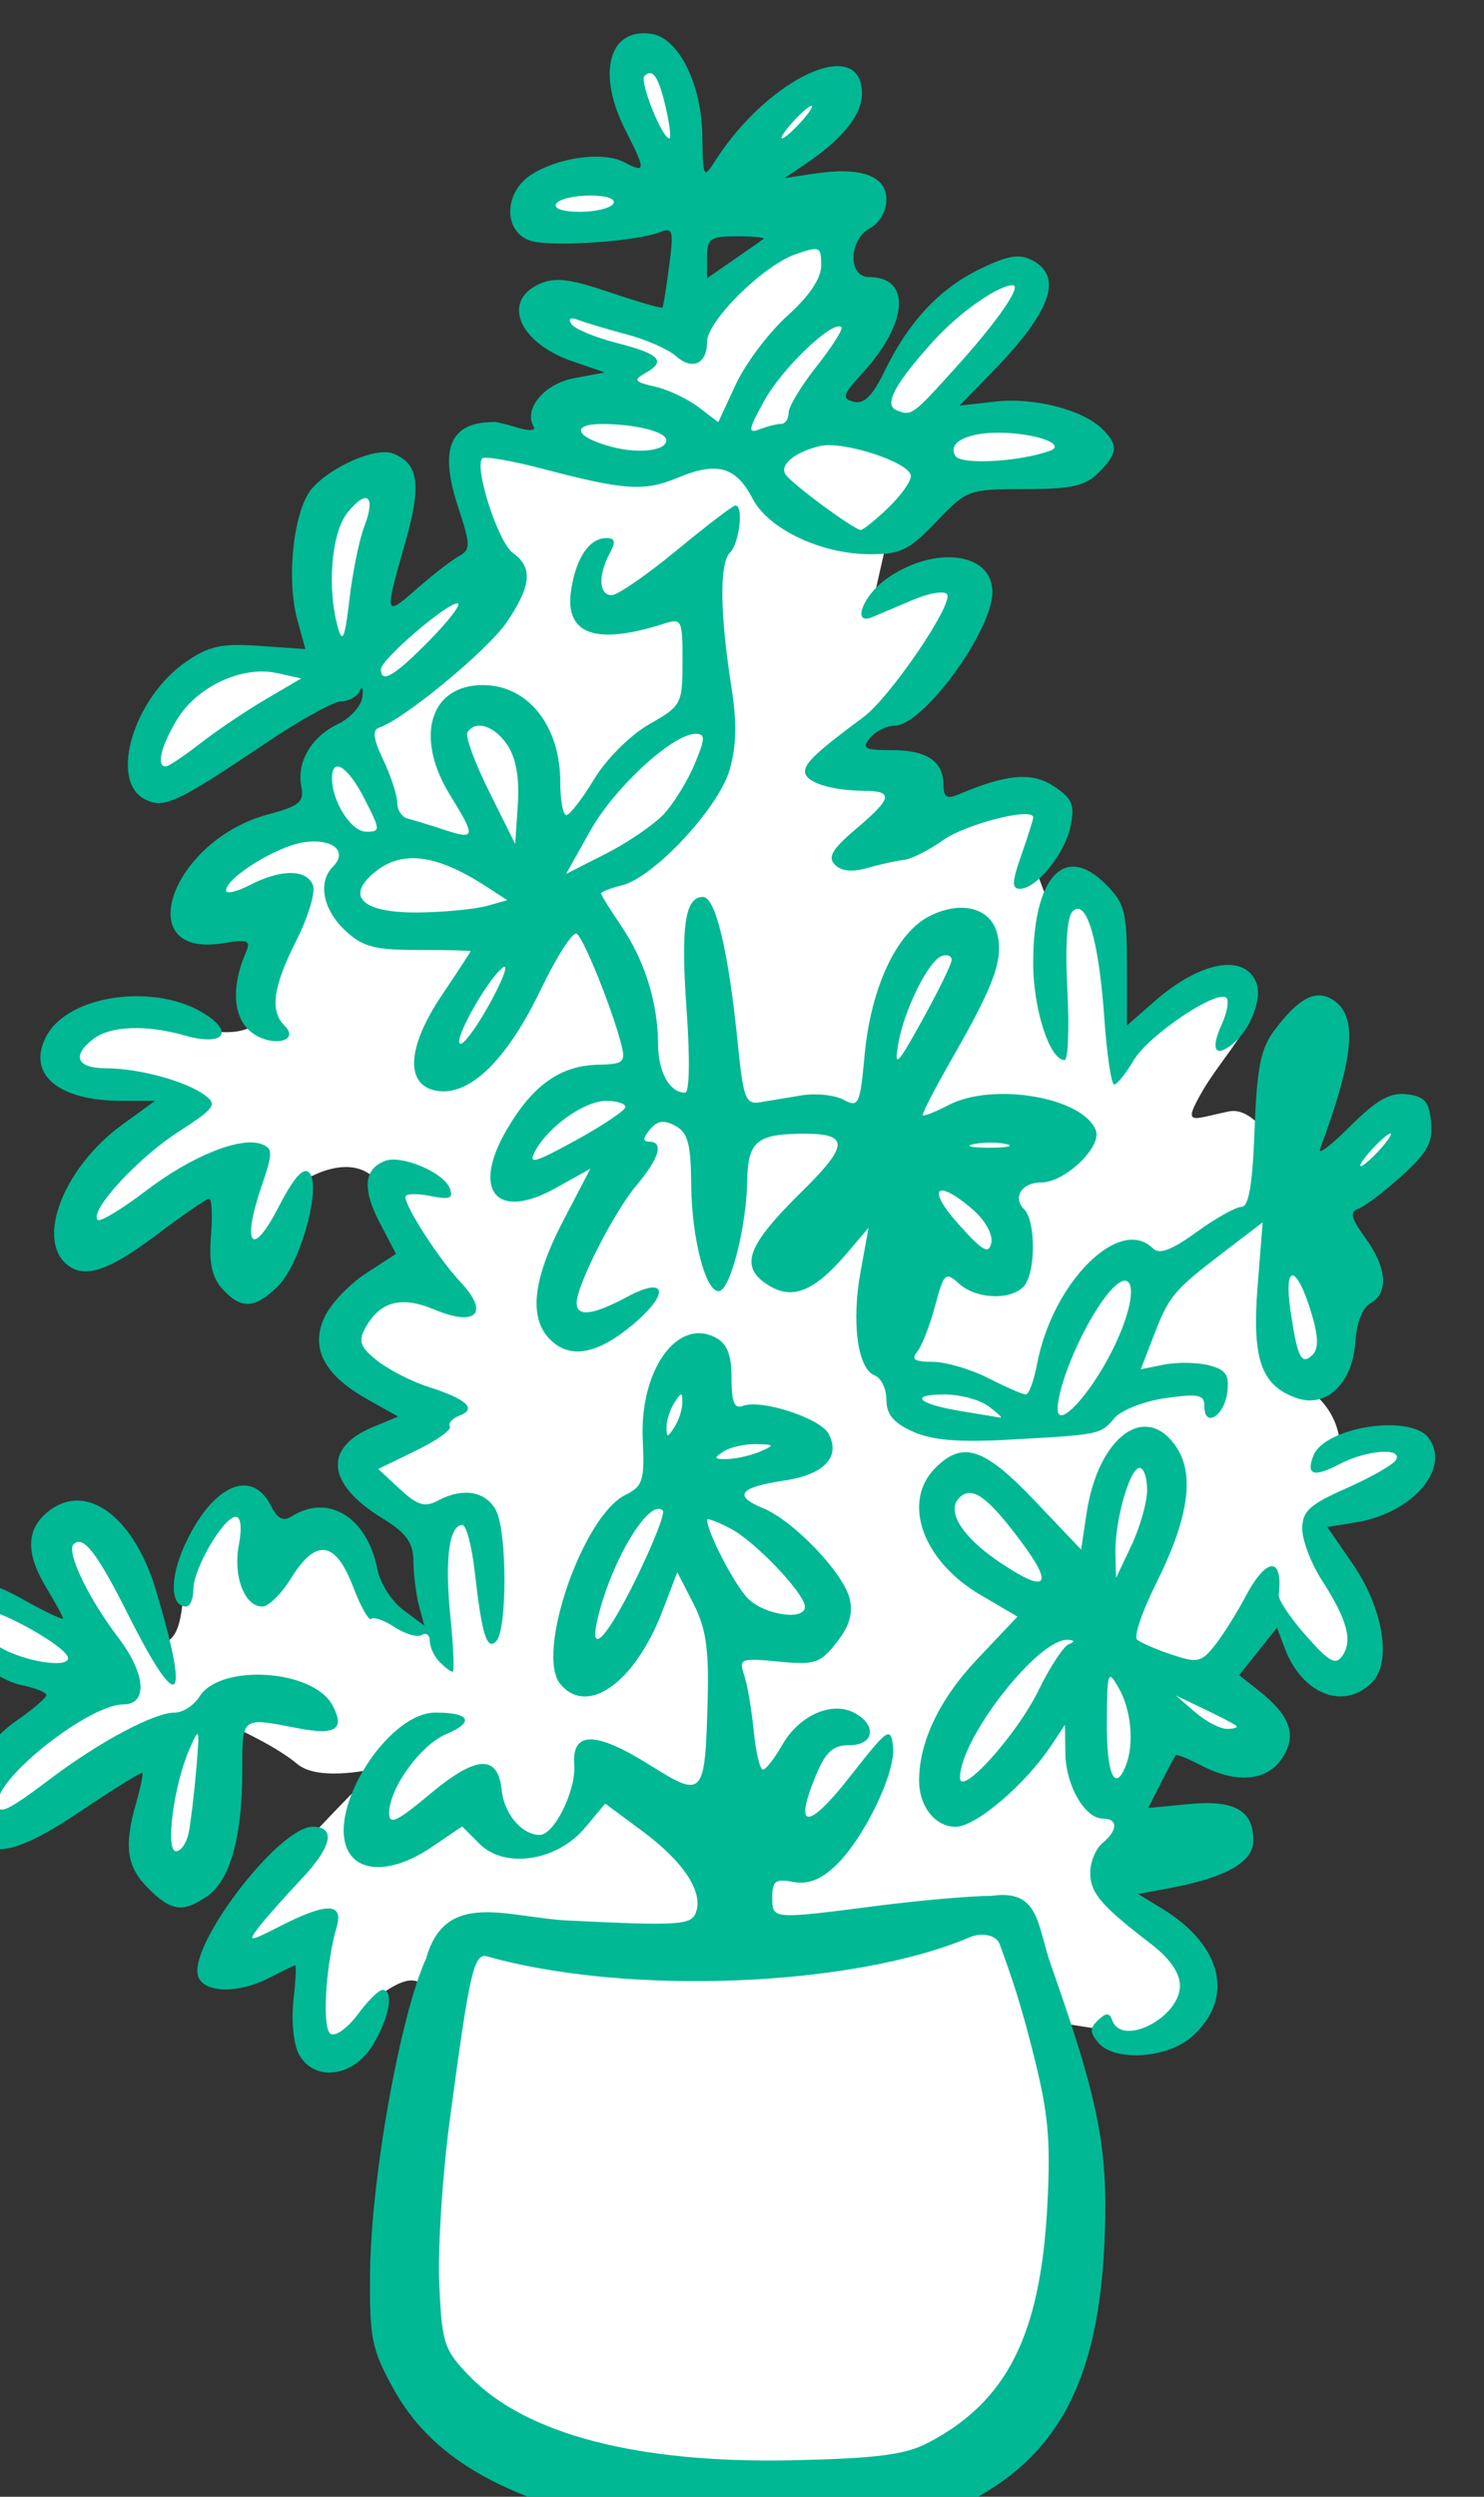 <?xml version="1.0" ?><svg height="291.677mm" viewBox="0 0 173.427 291.677" width="173.427mm" xmlns="http://www.w3.org/2000/svg">
    <rect x="0" y="0" width="173.427" height="291.677" fill="#333333" stroke="none"/>
    <path d="m -14142.709,10197.28 c 0,0 -16.699,103.249 -15.173,132.481 1.526,29.233 24.656,60.669 130.385,73.618 105.73,12.949 150.201,-13.145 163.499,-66.999 13.298,-53.855 -5.777,-136.059 -5.777,-136.059 l 21.953,3.472 c 0,0 27.86,15.362 38.869,-4.355 11.009,-19.717 -27.206,-55.117 -27.206,-55.117 l 0.664,-42.918 21.956,-34.623 c 0,0 18.238,16.293 38.667,9.397 20.429,-6.896 -22.765,-28.329 -22.765,-28.329 l 28.679,-28.918 c 0,0 24.642,46.411 35.651,29.441 11.009,-16.971 -17.434,-65.838 -17.434,-65.838 0,0 48.281,-16.17 46.101,-31.67 -2.18,-15.499 -36.515,-3.433 -36.515,-3.433 0,0 0.978,-16.958 -16.898,-27.454 -17.876,-10.496 16.459,8.436 19.075,-19.619 2.616,-28.056 -5.668,-65.234 -5.668,-65.234 0,0 38.259,-7.553 35.425,-31.194 -2.834,-23.641 -49.922,31.39 -49.922,31.39 0,0 -14.824,-39.238 -30.956,-36.001 -16.132,3.237 -21.146,7.259 -11.554,-9.221 9.592,-16.48 28.885,-34.922 20.601,-44.241 -8.284,-9.319 -54.061,21.595 -54.061,21.595 0,0 -3.382,-61.618 -16.026,-65.051 -12.644,-3.434 -16.241,11.477 -16.241,11.477 l -10.314,-27.534 c 0,0 19.894,-9.059 10.411,-20.536 -9.483,-11.478 -81.314,17.068 -81.314,17.068 0,0 22.018,-15.989 15.696,-27.859 -6.322,-11.87 -31.828,-12.556 -31.828,-12.556 0,0 61.149,-46.498 59.732,-71.904 -1.417,-25.407 -42.837,7.357 -42.837,7.357 l 7.355,-32.602 27.416,-22.136 c 0,0 56.464,4.896 57.795,-15.013 1.331,-19.909 -71.747,-6.371 -71.747,-6.371 l 40.221,-46.203 c 0,0 19.96,-5.616 5.681,-26.805 -14.279,-21.189 -70.011,65.43 -70.011,65.43 l -24.503,2.019 c 0,0 32.678,-43.71 26.247,-48.713 -6.431,-5.003 -14.933,-36.884 -14.933,-36.884 l -39.022,-16.872 c 0,0 43.709,-31.391 40.984,-42.476 -2.725,-11.085 -36.733,13.93 -36.733,13.93 l -29.539,32.47 c 0,0 2.223,-13.433 -1.701,-40.167 -3.924,-26.735 -20.426,-20.457 -20.426,-20.457 l -3.574,20.457 15.346,40.363 c 0,0 -27.359,-15.794 -38.912,-13.538 -11.554,2.257 -40.548,22.955 -2.071,23.445 38.476,0.491 98.549,2.909 98.549,2.909 l -48.628,43.981 c 0,0 -54.717,-18.344 -59.731,-13.537 -5.014,4.807 -2.84,6.056 10.791,19.227 l 13.63,13.17 c 0,0 -19.298,11.942 -20.933,21.85 -1.635,9.908 -26.051,2.354 -32.373,6.572 -6.322,4.218 -6.104,19.325 -1.853,36.099 4.251,16.775 -43.6,51.206 -43.6,51.206 0,0 -3.797,-13.175 0.63,-47.69 4.427,-34.514 -23.847,-17.936 -27.88,-4.497 -4.033,13.44 -1.89,59.363 -1.89,59.363 0,0 -45.734,1.764 -59.032,15.203 -13.297,13.439 -19.619,31.843 -13.079,42.143 6.54,10.3 93.303,-46.301 93.303,-46.301 l 10.028,11.772 -29.975,24.033 0.545,25.015 c 0,0 -51.557,21.581 -52.974,32.175 -1.417,10.594 23.762,7.946 31.065,5.199 7.303,-2.747 -9.265,44.535 -5.668,50.715 3.597,6.18 -12.208,12.164 -31.174,4.12 -18.965,-8.043 -58.205,-1.177 -57.551,8.731 0.654,9.908 52.062,25.412 52.062,25.412 0,0 -57.796,46.394 -42.536,59.931 15.26,13.537 77.782,-30.704 77.782,-30.704 0,0 -31.265,48.235 -5.583,45.671 25.682,-2.563 29.345,-40.57 29.345,-40.57 0,0 24.76,-15.36 34.448,6.971 l 13.886,32.006 c 0,0 -33.183,13.014 -34.709,26.453 -1.526,13.439 38.421,37.795 38.421,37.795 0,0 -29.616,11.22 -30.234,24.091 -0.679,14.172 24.855,16.615 30.597,29.59 5.68,12.835 1.311,42.087 1.311,42.087 l -26.817,-14.228 c 0,0 -7.763,-25.905 -18.857,-28.545 -10.63,-2.529 -28.449,16.283 -28.449,16.283 0,0 2.427,-28.516 -7.957,-31.096 -15.049,-3.739 -25.192,31.294 -25.192,31.294 -1.759,15.71 -0.894,35.651 -15.029,31.389 0,0 -13.309,-62.918 -34.128,-56.598 -19.162,5.817 1.811,53.307 1.811,53.307 0,0 -33.191,-23.489 -47.143,-11.521 -13.952,11.967 46.161,36.882 46.161,36.882 0,0 -55.208,32.373 -40.166,56.407 15.042,24.033 77.536,-33.428 77.536,-33.428 0,0 -25.238,68.223 7.947,65.255 33.185,-2.969 24.497,-72.537 24.497,-72.537 0,0 18.094,8.044 27.795,16.186 9.701,8.142 35.098,1.864 35.098,1.864 0,0 -80.173,79.141 -69.164,86.499 11.009,7.357 38.499,-6.259 38.499,-6.259 0,0 -10.443,48.594 9.966,49.267 19.868,0.656 22.661,-29.94 22.661,-29.94 16.247,-11.797 20.886,-4.966 21.193,8.818 z" fill="#FFFFFF" transform="translate(99.47,-35.152) matrix(0.265,0,0,0.265,3698.535,-2431.829)"/>
    <path d="m -14058.034,10422.306 c -54.362,-12.389 -84.402,-30.354 -100.782,-60.268 -9.449,-17.258 -10.401,-22.112 -10.072,-51.417 0.464,-41.24 13.316,-112.966 24.72,-137.939 8.613,-30.536 35.721,-17.981 62.708,-16.674 48.632,2.357 54.128,2.02 56.22,-3.43 3.476,-9.061 -5.296,-22.45 -23.59,-36 l -16.358,-12.119 -9.01,10.738 c -12.291,14.656 -35.293,18.124 -46.42,6.998 l -7.685,-7.685 -13.34,9.066 c -16.294,11.069 -31.511,11.835 -36.853,1.852 -9.711,-18.146 17.348,-61.103 38.489,-61.103 15.22,0 17.34,4.172 4.798,9.446 -11.445,4.811 -25.262,23.903 -25.284,34.935 0,5.315 3.533,3.657 17.895,-8.367 20.54,-17.197 30.092,-17.747 31.753,-1.826 1.098,10.522 8.931,19.745 16.768,19.745 6.394,0 16.045,-19.564 15.225,-30.871 -1.084,-15.015 9.293,-14.978 33.395,0.107 23.672,14.827 24.303,14.101 25.449,-29.215 0.582,-22.094 -0.799,-31.276 -6.324,-42.049 l -7.071,-13.782 -6.374,16.694 c -12.208,31.958 -33.204,47.07 -45.248,32.56 -11.013,-13.27 9.838,-73.894 28.639,-83.266 7.812,-3.894 8.581,-6.316 7.745,-24.383 -1.422,-30.683 15.303,-54.044 32.217,-44.991 5.04,2.696 6.93,7.564 6.93,17.851 0,10.623 1.248,13.664 5.016,12.216 8.003,-3.071 34.091,5.394 37.764,12.254 5.487,10.255 -1.84,18.013 -19.513,20.664 -19.907,2.985 -22.72,6.65 -9.35,12.189 13.529,5.604 35.361,28.419 38.177,39.897 1.585,6.461 -0.108,12.119 -5.728,19.278 -7.248,9.218 -9.573,9.981 -25.659,8.436 -16.721,-1.608 -17.549,-1.284 -15.141,5.889 1.402,4.174 3.306,15.277 4.231,24.669 0.925,9.395 2.74,17.07 4.031,17.056 1.295,0 5.116,-4.881 8.495,-10.819 7.443,-13.078 21.897,-19.523 31.845,-14.2 10.15,5.434 8.777,14.257 -2.217,14.257 -7.133,0 -10.374,2.877 -14.578,12.936 -10.199,24.41 -3.897,24.855 14.761,1.043 16.897,-21.565 18.044,-22.368 19.087,-13.364 1.332,11.515 -13.027,41.019 -25.739,52.873 -6.373,5.943 -11.952,8.009 -18.332,6.79 -7.74,-1.48 -9.174,-0.426 -9.174,6.736 0,9.867 -0.513,9.824 46.744,3.757 18.784,-2.414 41.194,-4.358 49.796,-4.323 21.477,-3.167 20.113,12.753 26.405,30.614 21.43,60.829 25.349,81.177 23.531,122.247 -2.718,61.514 -20.847,95.071 -62.43,115.555 -24.105,11.876 -25.448,12.1 -76.763,12.86 -24.439,-1.316 -50.15,0.938 -73.799,-4.116 z m 134.833,-35.877 c 35.07,-18.118 49.947,-47.485 52.97,-104.582 1.572,-29.722 0.323,-41.214 -6.016,-66.518 -5.644,-22.529 -9.533,-33.951 -14.969,-48.84 -1.708,-4.679 -8.732,-5.039 -13.141,-3.154 -51.309,21.929 -150.894,25.915 -212.782,8.513 -5.984,-1.682 -7.758,6.006 -16.563,71.783 -3.276,24.461 -5.38,57.144 -4.676,72.628 1.198,26.347 2.06,28.966 13.44,40.707 24.791,25.575 74.323,38.435 142.41,36.971 36.61,-0.79 49.47,-2.416 59.327,-7.508 z m -128.026,-381.835 c 7.345,-15.055 12.496,-28.23 11.45,-29.276 -5.787,-5.788 -22.253,21.187 -28.547,46.761 -4.531,18.416 3.678,10.018 17.097,-17.485 z m 74.093,13.114 c 0,-5.814 -21.997,-28.922 -32.894,-34.557 -5.639,-2.915 -10.253,-4.649 -10.253,-3.851 0,5.418 12.205,28.916 18.06,34.77 7.286,7.286 25.087,9.867 25.087,3.638 z m -19.778,-68.438 c 6.588,-2.832 6.435,-3.107 -1.796,-3.29 -4.945,-0.108 -11.417,1.372 -14.383,3.29 -4.45,2.874 -4.137,3.449 1.798,3.287 3.956,-0.108 10.428,-1.589 14.381,-3.287 z m -34.266,-21.574 c 0,-4.794 -0.388,-4.794 -3.487,0 -1.917,2.967 -3.484,7.821 -3.484,10.787 0,4.792 0.386,4.792 3.484,0 1.918,-2.966 3.487,-7.82 3.487,-10.787 z m -169.163,287.115 c -2.271,-4.244 -3.336,-14.761 -2.365,-23.371 0.97,-8.608 1.34,-15.652 0.819,-15.652 -0.52,0 -5.579,2.416 -11.245,5.369 -13.566,7.079 -28.73,6.914 -31.513,-0.34 -5.034,-13.119 35.383,-66.154 50.414,-66.154 10.353,0 8.543,8.764 -4.708,22.808 -7.756,8.22 -16.425,18.009 -19.265,21.754 -4.757,6.273 -3.975,6.2 9.943,-0.9 20.184,-10.296 27.737,-10.18 24.671,0.383 -4.954,17.061 -6.555,44.88 -2.721,47.25 2.128,1.314 7.489,-2.51 11.917,-8.497 4.425,-5.989 9.363,-10.886 10.967,-10.886 5.21,0 3.066,12.299 -4.231,24.27 -8.764,14.373 -25.993,16.465 -32.683,3.966 z m 352.519,-5.018 c -3.74,-4.506 -3.74,-6.359 0,-9.889 3.606,-3.395 4.97,-3.362 6.259,0.162 4.323,11.79 29.814,-1.316 29.814,-15.333 0,-5.693 -4.457,-12.051 -13.092,-18.672 -21.743,-16.681 -26.46,-22.236 -26.46,-31.173 0,-4.703 2.427,-10.563 5.394,-13.025 6.833,-5.673 6.93,-10.786 0.216,-10.786 -7.956,0 -16.364,-14.543 -16.574,-28.666 l -0.189,-12.685 -5.965,8.991 c -11.496,17.318 -33.379,35.954 -42.221,35.954 -9.061,0 -16.172,-9.007 -16.137,-20.438 0.05,-17.142 9.047,-35.908 25.599,-53.409 l 17.782,-18.804 -16.285,-9.544 c -25.597,-15.004 -34.865,-41.062 -19.918,-56.008 12.071,-12.07 21.487,-8.969 43.727,14.403 l 20.545,21.592 2.376,-15.827 c 5.118,-34.145 26.33,-49.642 39.8,-29.081 8.004,12.214 5.086,31.46 -9.053,59.752 -6.159,12.329 -9.964,23.509 -8.454,24.847 1.51,1.34 8.368,4.317 15.242,6.617 11.342,3.795 13.097,3.425 18.998,-4.004 3.578,-4.504 9.718,-14.255 13.645,-21.67 9.241,-17.448 16.549,-17.755 14.597,-0.618 -0.243,2.133 5.18,10.223 12.051,17.979 10.379,11.717 13.103,13.189 16.113,8.707 4.508,-6.715 1.968,-15.932 -9.147,-33.182 -4.752,-7.372 -8.641,-17.573 -8.641,-22.668 0,-7.753 3.172,-10.668 19.446,-17.866 10.695,-4.729 20.497,-10.303 21.784,-12.385 3.519,-5.693 -12.65,-4.585 -24.686,1.693 -11.493,5.992 -14.953,4.932 -11.687,-3.581 4.913,-12.801 42.998,-18.672 50.91,-7.85 9.854,13.475 -7.17,33.115 -32.225,37.182 l -12.483,2.025 11.146,16.199 c 13.585,19.747 17.428,43.431 8.494,52.365 -12.367,12.367 -30.693,5.199 -38.376,-15.012 l -3.481,-9.156 -8.341,10.458 -8.338,10.46 8.548,6.723 c 14.034,11.04 17.078,19.699 10.474,29.779 -6.701,10.226 -20.076,11.45 -35.766,3.269 -5.73,-2.991 -10.783,-5.003 -11.226,-4.474 -0.445,0.531 -3.354,5.978 -6.466,12.102 l -5.661,11.14 17.769,-1.707 c 20.273,-1.947 28.592,2.71 28.592,16.008 0,9.562 -11.954,16.352 -37.079,21.063 l -13.707,2.57 10.431,6.342 c 26.834,16.318 32.303,39.776 13.192,56.592 -10.935,9.625 -34.213,11.059 -41.278,2.546 z m -26.357,-155.119 c 5.04,-10.304 11.037,-19.5 13.33,-20.436 2.942,-1.205 2.85,-1.788 -0.321,-1.987 -12.866,-0.815 -47.305,43.087 -47.572,60.645 -0.135,9.177 24.941,-18.561 34.56,-38.222 z m 38.684,32.729 c 3.635,-9.474 2.222,-24.356 -3.212,-33.865 -4.841,-8.467 -5.145,-7.58 -5.267,15.282 -0.135,22.938 3.643,31.184 8.479,18.583 z m 48.623,-17.226 c -0.823,-0.739 -7.16,-4.053 -14.082,-7.37 l -12.585,-6.027 8.489,7.367 c 4.668,4.053 11.005,7.37 14.082,7.37 3.077,0 4.921,-0.604 4.096,-1.34 z m -94.359,-80.457 c -15.276,-20.624 -22.247,-25.656 -27.824,-20.082 -5.824,5.825 1.119,17.081 17.34,28.102 20.856,14.174 24.731,11.21 10.484,-8.02 z m 55.015,-23.372 c 0.05,-5.439 -1.448,-9.888 -3.333,-9.888 -4.35,0 -11,23.587 -10.644,37.753 l 0.27,10.787 6.803,-14.382 c 3.746,-7.909 6.85,-18.83 6.901,-24.27 z m -440.522,175.446 c -9.546,-9.546 -10.803,-18.491 -5.291,-37.704 1.941,-6.777 3.155,-12.699 2.694,-13.16 -0.461,-0.461 -12.815,7.2 -27.452,17.027 -29.833,20.028 -41.779,21.584 -50.187,6.531 -4.536,-8.12 -4.372,-10.741 1.429,-22.965 3.6,-7.591 12.669,-18.027 20.149,-23.194 7.483,-5.169 13.664,-10.409 13.74,-11.644 0.08,-1.235 -4.822,-3.238 -10.884,-4.452 -13.494,-2.699 -32.125,-20.592 -32.125,-30.855 0,-4.495 3.522,-9.15 8.721,-11.517 7.267,-3.312 11.471,-2.441 25.17,5.215 9.045,5.056 16.444,8.538 16.444,7.734 0,-0.801 -3.228,-6.755 -7.175,-13.23 -8.94,-14.662 -9.139,-25.087 -0.631,-32.788 16.867,-15.263 38.853,0.03 48.957,34.053 15.064,50.721 10.032,54.917 -12.385,10.333 -13.778,-27.399 -19.875,-35.255 -24.095,-31.035 -3.287,3.287 6.556,23.867 19.57,40.919 12.299,16.115 13.37,29.668 2.34,29.668 -14.823,0 -55.343,31.68 -55.343,43.271 0,5.833 3.999,4.031 23.167,-10.442 21.711,-16.39 45.837,-29.234 54.925,-29.234 3.56,0 8.441,-3.155 10.849,-7.011 9.19,-14.719 50.184,-12.076 58.668,3.778 5.685,10.622 1.486,13.378 -15.398,10.112 -25.008,-4.835 -24.345,-5.358 -24.367,19.189 -0.03,28.695 -5.355,47.761 -15.3,54.726 -10.819,7.578 -15.938,6.928 -26.19,-3.325 z m 17.841,-24.434 c 0.9,-4.45 2.4,-16.989 3.335,-27.865 1.613,-18.768 1.459,-19.224 -3.012,-8.985 -6.911,15.84 -10.73,44.94 -5.895,44.94 2.166,0 4.671,-3.641 5.572,-8.09 z m -53.607,-78.16 c -3.886,-6.288 -33.848,-22.247 -37.516,-19.982 -6,3.708 0.243,13.294 11.96,18.399 13.114,5.712 28.703,6.674 25.556,1.583 z m 164.288,2.834 c -2.373,-2.373 -4.315,-6.515 -4.315,-9.201 0,-2.688 -1.572,-3.915 -3.492,-2.729 -1.923,1.19 -7.31,-0.339 -11.973,-3.395 -4.662,-3.055 -9.33,-4.705 -10.369,-3.664 -1.04,1.04 -4.686,-5.426 -8.1,-14.371 -7.675,-20.09 -16.32,-21.259 -27.188,-3.675 -4.279,6.922 -10.015,12.585 -12.752,12.585 -7.848,0 -12.95,-13.287 -10.374,-27.017 1.45,-7.72 0.93,-12.534 -1.349,-12.534 -5.312,0 -18.671,22.816 -18.671,31.884 0,4.218 -1.446,7.667 -3.212,7.667 -6.882,0 -7.305,-12.149 -0.925,-26.407 12.051,-26.924 29.779,-35.17 38.406,-17.863 2.807,5.628 5.336,6.887 9.079,4.517 16.167,-10.226 33.393,0.456 37.818,23.45 1.154,6 6.275,14.014 11.38,17.806 l 9.282,6.895 -2.325,-8.694 c -1.281,-4.781 -2.392,-13.545 -2.472,-19.477 -0.108,-8.58 -2.999,-12.547 -14.082,-19.381 -24.251,-14.95 -25.734,-30.882 -3.724,-39.999 l 11.083,-4.59 -13.586,-7.62 c -19.235,-10.79 -25.373,-22.717 -18.777,-36.481 2.789,-5.816 10.992,-14.411 18.23,-19.092 l 13.157,-8.516 -7.289,-13.982 c -7.645,-14.667 -6.855,-23.447 2.435,-27.012 7.291,-2.8 25.896,5.056 28.587,12.07 1.718,4.476 0.05,5.113 -8.732,3.354 -5.968,-1.192 -10.843,-0.995 -10.838,0.437 0.03,4.633 14.84,27.495 24.421,37.689 12.766,13.58 6.793,19.682 -11.701,11.954 -14.761,-6.167 -24.156,-3.552 -30.617,8.524 -2.967,5.542 -1.907,8.241 5.533,14.095 5.064,3.983 15.171,9.145 22.463,11.475 16.884,5.393 21.579,9.659 13.883,12.615 -3.288,1.259 -5.256,3.457 -4.374,4.88 0.879,1.424 -5.874,6.216 -15.005,10.652 l -16.6,8.066 9.576,8.88 c 7.664,7.106 10.964,8.133 16.541,5.148 11.167,-5.976 21.244,-4.339 25.81,4.193 4.945,9.242 5.013,52.833 0.08,57.757 -4.118,4.118 -6.281,-2.902 -9.433,-30.623 -1.292,-11.368 -3.743,-20.672 -5.445,-20.672 -5.833,0 -7.844,14.983 -5.347,39.843 1.375,13.683 1.85,24.877 1.054,24.877 -0.793,0 -3.384,-1.942 -5.757,-4.315 z m 208.721,-101.549 c -8.559,-3.846 -11.685,-7.599 -11.685,-14.028 0,-4.827 -2.338,-9.676 -5.194,-10.771 -7.512,-2.882 -10.29,-23.274 -6.221,-45.665 l 3.53,-19.41 -9.541,11.215 c -14.518,17.065 -24.283,20.897 -35.129,13.791 -12.334,-8.082 -8.942,-17.172 15.325,-41.043 20.557,-20.22 20.818,-25.413 1.276,-25.427 -21.236,0 -25.149,3.215 -25.459,20.991 -0.348,20.079 -7.319,47.507 -12.294,48.383 -5.852,1.033 -12.165,-22.873 -12.383,-46.878 -0.162,-18.124 -1.489,-23.035 -7.017,-25.993 -5.059,-2.708 -7.95,-2.276 -11.226,1.672 -3.077,3.707 -3.19,5.317 -0.378,5.317 6.68,0 4.593,7.292 -5.512,19.257 -9.915,11.741 -26.311,43.918 -26.373,51.754 -0.05,6.424 7.06,5.569 22.49,-2.702 17.191,-9.214 18.685,-1.459 2.368,12.273 -15.266,12.844 -27.091,15.282 -35.823,7.378 -10.382,-9.395 -8.764,-26.616 4.976,-52.973 l 12.021,-23.065 -15.171,8.479 c -26.322,14.712 -37.505,1.267 -21.568,-25.931 11.377,-19.411 23.58,-28.029 40.167,-28.372 11.064,-0.216 12.164,-1.132 10.328,-8.492 -3.835,-15.368 -16.676,-47.347 -19.783,-49.267 -1.698,-1.052 -8.861,10.088 -15.915,24.755 -14.581,30.313 -30.626,46.277 -44.851,44.624 -15.026,-1.742 -14.532,-18.761 1.219,-42.168 7.022,-10.433 12.766,-19.21 12.766,-19.507 0,-0.297 -10.388,-0.537 -23.081,-0.537 -19.48,0 -24.528,-1.362 -32.36,-8.718 -9.748,-9.155 -12.027,-21.255 -5.277,-28.005 6.885,-6.882 -0.404,-12.758 -13.243,-10.676 -12.03,1.953 -33.905,15.63 -33.905,21.201 0,1.656 4.773,0.542 10.609,-2.475 13.634,-7.049 24.992,-6.995 27.729,0.135 1.187,3.09 -2.1,14.036 -7.302,24.321 -10.291,20.335 -11.787,31.011 -5.267,37.534 7.562,7.562 -7.168,9.708 -15.414,2.244 -7.359,-6.661 -7.971,-19.85 -1.596,-34.49 2.308,-5.304 0.952,-5.841 -10.21,-4.029 -41.078,6.666 -22.706,-45.382 20.058,-56.818 13.836,-3.7 15.91,-5.453 14.599,-12.319 -2.079,-10.875 4.393,-21.861 16.218,-27.53 5.399,-2.586 10.21,-7.928 10.692,-11.868 0.486,-3.94 -0.03,-5.14 -1.154,-2.669 -1.116,2.472 -4.73,4.5 -8.025,4.503 -3.295,0 -18.127,8.182 -32.959,18.167 -39.864,26.84 -45.541,29.464 -53.965,24.955 -15.649,-8.376 -4.622,-44.702 18.375,-60.526 10.121,-6.966 15.687,-8.166 32.408,-6.998 l 20.19,1.413 -3.492,-12.65 c -5.105,-18.491 -1.669,-49.068 6.55,-58.293 8.74,-9.808 28.124,-18.135 35.564,-15.282 11.428,4.387 12.714,13.847 5.371,39.516 -9.252,32.355 -9.155,32.716 5.299,20.026 6.804,-5.973 15.015,-12.343 18.249,-14.152 5.431,-3.039 5.412,-4.728 -0.27,-22.081 -8.438,-25.796 -3.36,-37.318 16.39,-37.192 0.99,0 5.642,1.181 10.339,2.611 4.695,1.426 7.718,1.208 6.712,-0.486 -4.63,-7.82 4.595,-18.949 17.757,-21.419 l 13.613,-2.554 -14.322,-4.905 c -23.458,-8.036 -31.362,-26.422 -14.634,-34.043 6.892,-3.141 13.302,-2.392 31.186,3.649 12.378,4.18 22.809,7.208 23.175,6.725 0.367,-0.48 1.697,-8.729 2.956,-18.329 2.049,-15.643 1.634,-17.196 -3.988,-14.947 -10.013,4.004 -46.116,6.596 -56.293,4.042 -12.728,-3.196 -13.157,-21.088 -0.701,-29.248 11.884,-7.788 32.017,-10.509 41.234,-5.577 9.484,5.075 9.536,3.603 0.494,-14.117 -12.777,-25.049 -7.411,-45.236 11.307,-42.523 12.108,1.756 22.263,21.988 22.582,44.999 0.242,18.472 0.531,19.022 5.544,11.172 23.636,-36.998 64.838,-55.92 64.838,-29.779 0,9.347 -8.632,20.036 -25.168,31.173 l -8.99,6.054 13.289,-1.998 c 20.43,-3.071 31.656,0.971 31.656,11.407 0,5.113 -3.01,10.404 -7.192,12.642 -9.527,5.099 -9.865,21.573 -0.44,21.573 18.669,0 17.297,20.174 -2.872,42.257 -8.785,9.618 -9.3,11.299 -3.896,12.712 4.49,1.175 8.254,-2.541 13.48,-13.303 10.69,-21.999 24.248,-36.54 42.162,-45.209 12.594,-6.097 17.442,-6.88 23.286,-3.751 13.418,7.181 8.02,22.42 -17.132,48.372 l -15.09,15.573 15.78,-1.78 c 17.103,-1.928 38.678,3.644 47.227,12.192 7.103,7.103 6.768,10.633 -1.828,19.23 -5.831,5.827 -11.987,7.189 -32.506,7.189 -24.852,0 -25.559,0.27 -38.993,14.384 -11.963,12.575 -15.671,14.37 -29.521,14.303 -21.438,-0.108 -44.575,-11.134 -51.514,-24.553 -7.24,-14.001 -15.662,-16.387 -32.705,-9.266 -15.036,6.281 -23.409,5.736 -60.224,-3.926 -13.384,-3.514 -25.187,-5.536 -26.23,-4.495 -3.746,3.745 6.987,37.03 13.424,41.623 8.977,6.409 8.267,14.521 -2.678,30.628 -8.336,12.27 -45.247,42.769 -56.163,46.407 -3.196,1.065 -2.729,4.835 1.777,14.332 3.362,7.09 6.116,15.525 6.116,18.75 0,3.223 2.022,6.375 4.495,7.001 2.47,0.628 9.751,2.864 16.18,4.967 13.915,4.56 14.117,3.373 2.602,-15.322 -15.821,-25.686 -8.831,-48.64 14.759,-48.459 19.742,0.162 33.875,18.019 33.875,42.831 0,8.038 1.214,14.567 2.697,14.505 1.483,-0.05 7,-7.214 12.264,-15.889 5.421,-8.936 15.929,-19.407 24.243,-24.156 14.295,-8.166 14.673,-8.878 14.7,-27.679 0.03,-18.385 -0.351,-19.173 -8.061,-16.703 -30.639,9.816 -44.238,4.709 -40.975,-15.39 2.254,-13.903 8.09,-22.32 15.473,-22.32 3.908,0 4.22,1.605 1.359,6.955 -5.126,9.578 -4.665,18.216 0.971,18.216 2.581,0 15.482,-8.899 28.668,-19.777 13.187,-10.876 24.828,-19.775 25.869,-19.775 3.713,0 1.815,16.617 -2.376,20.81 -4.721,4.719 -4.446,27.061 0.734,59.939 2.392,15.174 2.117,25.658 -0.939,35.954 -5.01,16.873 -33.322,47.213 -47.342,50.729 -5.118,1.287 -9.309,2.899 -9.309,3.587 0,0.685 4.024,7.173 8.94,14.416 10.368,15.282 16.182,33.946 16.209,52.051 0.03,12.291 5.089,21.392 11.914,21.392 1.906,0 2.206,-14.793 0.717,-35.582 -2.694,-37.642 -0.849,-50.71 7.152,-50.71 5.603,0 11.28,23.879 15.381,64.719 2.433,24.195 3.444,26.845 9.851,25.775 3.927,-0.655 12.216,-2.023 18.416,-3.042 6.202,-1.017 14.47,-0.135 18.372,1.947 6.645,3.554 7.232,2.295 9.306,-19.907 2.748,-29.434 13.918,-53.445 28.32,-60.895 14.018,-7.249 27.239,-3.924 30.125,7.575 2.807,11.185 -1.184,22.349 -19.289,53.941 -7.934,13.841 -14.028,25.602 -13.543,26.133 0.485,0.528 5.571,-1.483 11.304,-4.474 19.686,-10.266 59.413,-3.481 65.008,11.105 2.797,7.289 -13.593,22.967 -24.011,22.967 -8.594,0 -12.838,6.591 -7.609,11.817 5.331,5.331 5.115,28.776 -0.313,34.204 -6.097,6.097 -20.937,5.353 -28.428,-1.424 -5.938,-5.374 -6.613,-4.74 -10.523,9.886 -2.3,8.597 -5.838,17.653 -7.863,20.123 -2.797,3.411 -1.16,4.495 6.782,4.495 5.757,0 16.814,3.236 24.572,7.192 7.758,3.953 15.201,7.189 16.538,7.189 1.341,0 3.56,-5.992 4.935,-13.316 6.761,-36.043 36.464,-65.733 51.113,-51.088 2.815,2.818 8.195,0.807 19.235,-7.189 8.429,-6.108 17.353,-11.102 19.831,-11.102 3.206,0 4.867,-9.792 5.755,-33.902 1.003,-27.291 2.683,-35.828 8.615,-43.77 10.779,-14.419 18.303,-18.383 25.888,-13.634 11.105,6.955 9.573,24.831 -5.641,65.86 -1.044,2.816 4.951,-1.731 13.324,-10.104 11.633,-11.631 17.507,-14.961 24.895,-14.106 7.877,0.909 9.87,3.174 10.752,12.216 0.882,9.039 -1.529,13.461 -12.974,23.8 -7.731,6.985 -16.309,13.489 -19.06,14.452 -3.931,1.378 -3.268,4.144 3.085,12.908 9.533,13.144 10.396,24.184 2.249,28.741 -3.465,1.939 -6.172,8.705 -6.652,16.62 -1.133,18.658 -12.699,29.854 -26.004,25.176 -15.614,-5.491 -19.677,-17.202 -17.129,-49.379 l 2.219,-28.042 -16.638,12.701 c -22.595,17.248 -24.553,19.562 -31.268,36.931 l -5.846,15.12 10.301,-2.06 c 5.666,-1.133 14.508,-1.004 19.651,0.285 7.542,1.893 9.13,4.18 8.222,11.833 -1.246,10.485 -10.115,16.043 -10.115,6.335 0,-5.218 -2.468,-5.752 -17.078,-3.695 -9.395,1.324 -19.548,5.283 -22.563,8.8 -6.305,7.345 -6.043,7.291 -46.652,9.546 -22.134,1.229 -33.784,0.242 -42.249,-3.552 z m 33.471,-11.105 c -3.838,-2.904 -12.602,-5.28 -19.476,-5.28 -16.196,0 -11.824,4.234 7.645,7.408 8.368,1.364 16.024,2.632 17.014,2.815 0.986,0.189 -1.343,-2.039 -5.183,-4.943 z m 54.111,-24.035 c 14.788,-29.167 9.165,-43.842 -6.934,-18.097 -9.033,14.44 -16.827,34.517 -16.827,43.34 0,8.942 13.926,-5.854 23.761,-25.243 z m 88.204,-16.932 c -6.48,-21.628 -12.367,-22.609 -9.311,-1.551 3.058,21.069 4.846,24.661 9.818,19.691 2.659,-2.662 2.511,-8.077 -0.507,-18.14 z m -149.513,-45.949 c -16.12,-13.866 -20.446,-9.357 -6.234,6.497 10.759,12.005 13.464,13.539 14.524,8.254 0.755,-3.754 -2.748,-9.98 -8.29,-14.751 z m -153.059,-45.107 c 0.03,-1.483 -3.783,-2.696 -8.459,-2.696 -9.573,0 -25.538,11.277 -31.357,22.153 -3.255,6.078 -0.431,5.328 17.957,-4.773 12,-6.594 21.837,-13.2 21.859,-14.684 z m 332.632,18.877 c 3.578,-3.953 5.698,-7.189 4.708,-7.189 -0.987,0 -4.724,3.236 -8.306,7.189 -3.578,3.956 -5.698,7.192 -4.708,7.192 0.987,0 4.725,-3.236 8.306,-7.192 z m -164.455,-2.47 c -3.439,-0.901 -9.911,-0.933 -14.382,-0.08 -4.473,0.86 -1.661,1.596 6.251,1.637 7.909,0.03 11.569,-0.664 8.131,-1.564 z m -24.311,-81.258 c 0,-1.74 -1.917,-2.524 -4.258,-1.745 -5.895,1.966 -16.73,23.749 -19.302,38.807 -1.864,10.903 -0.488,9.53 10.711,-10.694 7.068,-12.764 12.849,-24.629 12.849,-26.368 z m -203.063,18.11 c 5.62,-10.382 7.847,-16.945 4.946,-14.586 -7.262,5.906 -22.428,33.463 -18.418,33.463 1.79,0 7.852,-8.494 13.472,-18.877 z m -1.882,-41.897 8.988,-2.527 -8.988,-5.841 c -23.739,-15.428 -39.495,-16.695 -52.008,-4.18 -9.697,9.695 -0.612,15.848 22.784,15.436 11.129,-0.189 24.278,-1.497 29.224,-2.888 z m 78.03,-40.493 c 4.355,-4.671 10.444,-14.541 13.532,-21.929 4.789,-11.464 4.857,-13.435 0.45,-13.435 -9.996,0 -35.671,23.59 -46.336,42.58 l -10.79,19.208 17.612,-8.966 c 9.687,-4.93 21.177,-12.785 25.532,-17.458 z m -68.915,-30.281 c -5.666,-8.648 -14.212,-11.38 -17.739,-5.671 -1.022,1.653 3.303,13.383 9.611,26.066 l 11.471,23.062 1.171,-17.388 c 0.774,-11.496 -0.755,-20.333 -4.514,-26.069 z m -63.048,23.682 c -7.367,-14.441 -14.384,-18.906 -14.384,-9.158 0,10.282 8.467,23.539 15.034,23.539 6.41,0 6.383,-0.593 -0.65,-14.381 z m -72.429,-24.58 c 7.205,-5.606 20.16,-14.338 28.786,-19.4 l 15.687,-9.203 -10.819,-2.376 c -15.142,-3.328 -35.054,5.889 -43.832,20.287 -7.14,11.711 -9.381,20.891 -5.104,20.891 1.2,0 8.076,-4.59 15.282,-10.199 z m 101.191,-45.533 c 8.735,-8.899 14.217,-16.18 12.184,-16.18 -4.916,0 -33.757,24.815 -33.757,29.046 0,6.588 5.984,3.017 21.573,-12.866 z m -28.948,-49.936 c 5.229,-13.64 1.348,-16.981 -7.316,-6.294 -7.165,8.839 -9.207,33.268 -4.245,50.837 1.998,7.073 3.074,4.393 5.059,-12.585 1.384,-11.866 4.309,-26.247 6.502,-31.958 z m 231,-8.266 c 5.547,-5.312 10.086,-11.633 10.086,-14.044 0,-5.927 -29.928,-15.775 -40.253,-13.243 -11.019,2.702 -17.69,8.2 -15.08,12.426 2.451,3.964 30.286,24.523 33.204,24.523 1.079,0 6.499,-4.347 12.043,-9.662 z m 71.211,-25.149 c 7.847,-2.788 -5.558,-7.777 -21.573,-8.028 -14.713,-0.242 -23.577,4.331 -19.918,10.25 2.454,3.973 27.883,2.611 41.491,-2.222 z m -168.991,-4.74 c 0,-3.676 -13.389,-7.082 -28.078,-7.141 -14.443,-0.05 -12.116,5.819 3.986,10.058 12.108,3.191 24.092,1.74 24.092,-2.917 z m 50.632,-7.19 c 1.815,0 3.301,-2.2 3.301,-4.889 0,-2.688 5.579,-11.938 12.402,-20.556 6.819,-8.621 11.717,-16.355 10.883,-17.189 -3.459,-3.459 -25.707,17.618 -33.743,31.969 -7.319,13.073 -7.691,15.093 -2.403,13.065 3.441,-1.321 7.742,-2.4 9.56,-2.4 z m 2.737,-47.633 c 9.8,-8.835 14.945,-16.506 14.945,-22.285 0,-8.322 -0.628,-8.592 -11.326,-4.862 -14.341,4.999 -39.01,29.417 -39.01,38.613 0,9.735 -6.504,12.72 -13.709,6.291 -3.339,-2.977 -13.044,-7.27 -21.574,-9.541 -8.526,-2.27 -18.097,-5.123 -21.263,-6.337 -3.6,-1.383 -4.862,-0.757 -3.362,1.667 1.318,2.13 10.481,5.949 20.365,8.481 18.998,4.87 21.753,7.96 11.973,13.434 -5.021,2.81 -4.291,3.741 4.495,5.709 5.768,1.292 14.433,5.356 19.249,9.029 l 8.761,6.677 7.753,-16.701 c 4.266,-9.185 14.481,-22.762 22.703,-30.175 z m 75.15,21.813 c 17.909,-19.901 28.482,-35.305 24.238,-35.305 -6.448,0 -23.717,12.154 -34.976,24.618 -17.142,18.974 -22.023,28.183 -16.18,30.523 6.578,2.632 6.952,2.357 26.918,-19.836 z m -85.672,-55.713 c 0.822,-0.642 -4.436,-1.165 -11.685,-1.165 -11.76,0 -13.184,0.998 -13.184,9.234 v 9.233 l 11.685,-8.069 c 6.426,-4.438 12.359,-8.594 13.184,-9.233 z m -66.219,-15.546 c 1.321,-2.136 -2.888,-3.597 -10.361,-3.597 -6.922,0 -13.585,1.618 -14.807,3.597 -1.319,2.136 2.888,3.595 10.363,3.595 6.92,0 13.583,-1.618 14.805,-3.595 z m 23.307,-41.634 c -3.209,-14.236 -5.887,-18.334 -9.568,-14.651 -2.292,2.289 7.788,27.519 10.995,27.519 0.811,0 0.161,-5.792 -1.427,-12.868 z m 59.391,5.676 c 3.578,-3.953 5.698,-7.189 4.711,-7.189 -0.99,0 -4.727,3.236 -8.306,7.189 -3.581,3.956 -5.7,7.192 -4.711,7.192 0.99,0 4.728,-3.236 8.306,-7.192 z m -255.103,514.362 c -4.617,-5.105 -5.976,-11.423 -5.027,-23.372 0.718,-9.01 0.359,-16.38 -0.792,-16.38 -1.155,0 -11.682,7.238 -23.397,16.086 -21.726,16.403 -32.669,19.648 -40.358,11.959 -12.151,-12.148 0.712,-42.795 25.494,-60.747 l 14.417,-10.444 h -14.689 c -28.277,0 -42.14,-11.927 -33.225,-28.59 9.875,-18.451 48.653,-23.615 70.385,-9.376 12.634,8.278 6.998,13.839 -9.29,9.168 -16.932,-4.856 -32.775,-4.29 -40.328,1.443 -9.762,7.413 -7.454,12.971 5.393,12.992 14.508,0.03 35.118,5.593 43.562,11.766 5.797,4.239 4.721,5.73 -11.879,16.487 -17.884,11.588 -39.064,34.76 -35.253,38.57 1.059,1.06 10.589,-4.673 21.176,-12.739 20.249,-15.43 41.928,-24.156 51.18,-20.607 4.94,1.895 4.938,3.772 -0.03,18.326 -8.896,26.106 -4.371,32.222 7.222,9.765 6.906,-13.381 11.121,-18.165 13.712,-15.573 5.658,5.66 -3.74,40.039 -13.656,49.955 -10.134,10.134 -16.341,10.466 -24.628,1.311 z m 388.908,-119.796 c -2.419,-34.275 -7.923,-52.669 -13.952,-46.639 -2.497,2.497 -3.339,15.147 -2.309,34.744 0.89,16.948 0.329,30.817 -1.24,30.817 -6.566,0 -13.831,-22.482 -13.831,-42.799 0,-37.914 13.766,-52.935 31.898,-34.805 8.492,8.492 9.449,12.135 9.449,35.911 v 26.46 l 12.087,-10.604 c 20.295,-17.806 39.94,-21.365 45.01,-8.154 2.599,6.774 -2.53,20.305 -10.067,26.559 -8.071,6.701 -10.39,3.023 -5.231,-8.3 2.373,-5.208 3.316,-10.466 2.095,-11.688 -3.978,-3.977 -34.391,16.45 -40.898,27.468 -3.489,5.906 -7.372,10.739 -8.629,10.739 -1.256,0 -3.23,-13.37 -4.382,-29.709 z m -36.566,-71.419 c 2.88,-8.16 5.234,-15.654 5.234,-16.654 0,-4.638 -29.65,2.864 -39.754,10.058 -6.23,4.436 -13.99,8.349 -17.245,8.694 -3.258,0.346 -10.49,1.939 -16.075,3.544 -6.704,1.923 -11.588,1.443 -14.381,-1.419 -3.266,-3.343 -1.154,-6.935 9.252,-15.737 16.075,-13.597 16.754,-16.781 3.595,-16.849 -14.546,-0.08 -26.072,-3.816 -26.031,-8.459 0.03,-3.937 5.434,-8.969 25.772,-24.027 11.682,-8.649 39.648,-49.654 36.901,-54.103 -1.084,-1.75 -7.95,-0.626 -15.261,2.502 -7.31,3.128 -15.314,6.523 -17.784,7.545 -9.064,3.741 -4.172,-9.441 6.256,-16.867 21.037,-14.98 46.776,-11.82 46.776,5.741 0,17.175 -30.561,58.954 -43.125,58.954 -3.481,0 -8.346,2.427 -10.808,5.393 -3.848,4.639 -2.5,5.394 9.627,5.394 15.474,0 22.733,4.945 22.733,15.487 0,5.15 1.564,6.191 6.294,4.179 21.53,-9.16 32.575,-10.152 42.273,-3.799 8.222,5.388 9.381,8.103 7.491,17.552 -2.43,12.149 -14.988,27.706 -22.366,27.706 -3.646,0 -3.514,-3.101 0.626,-14.835 z" fill="#00B894" transform="translate(99.47,-35.152) matrix(0.265,0,0,0.265,3698.535,-2431.829)"/>
</svg>